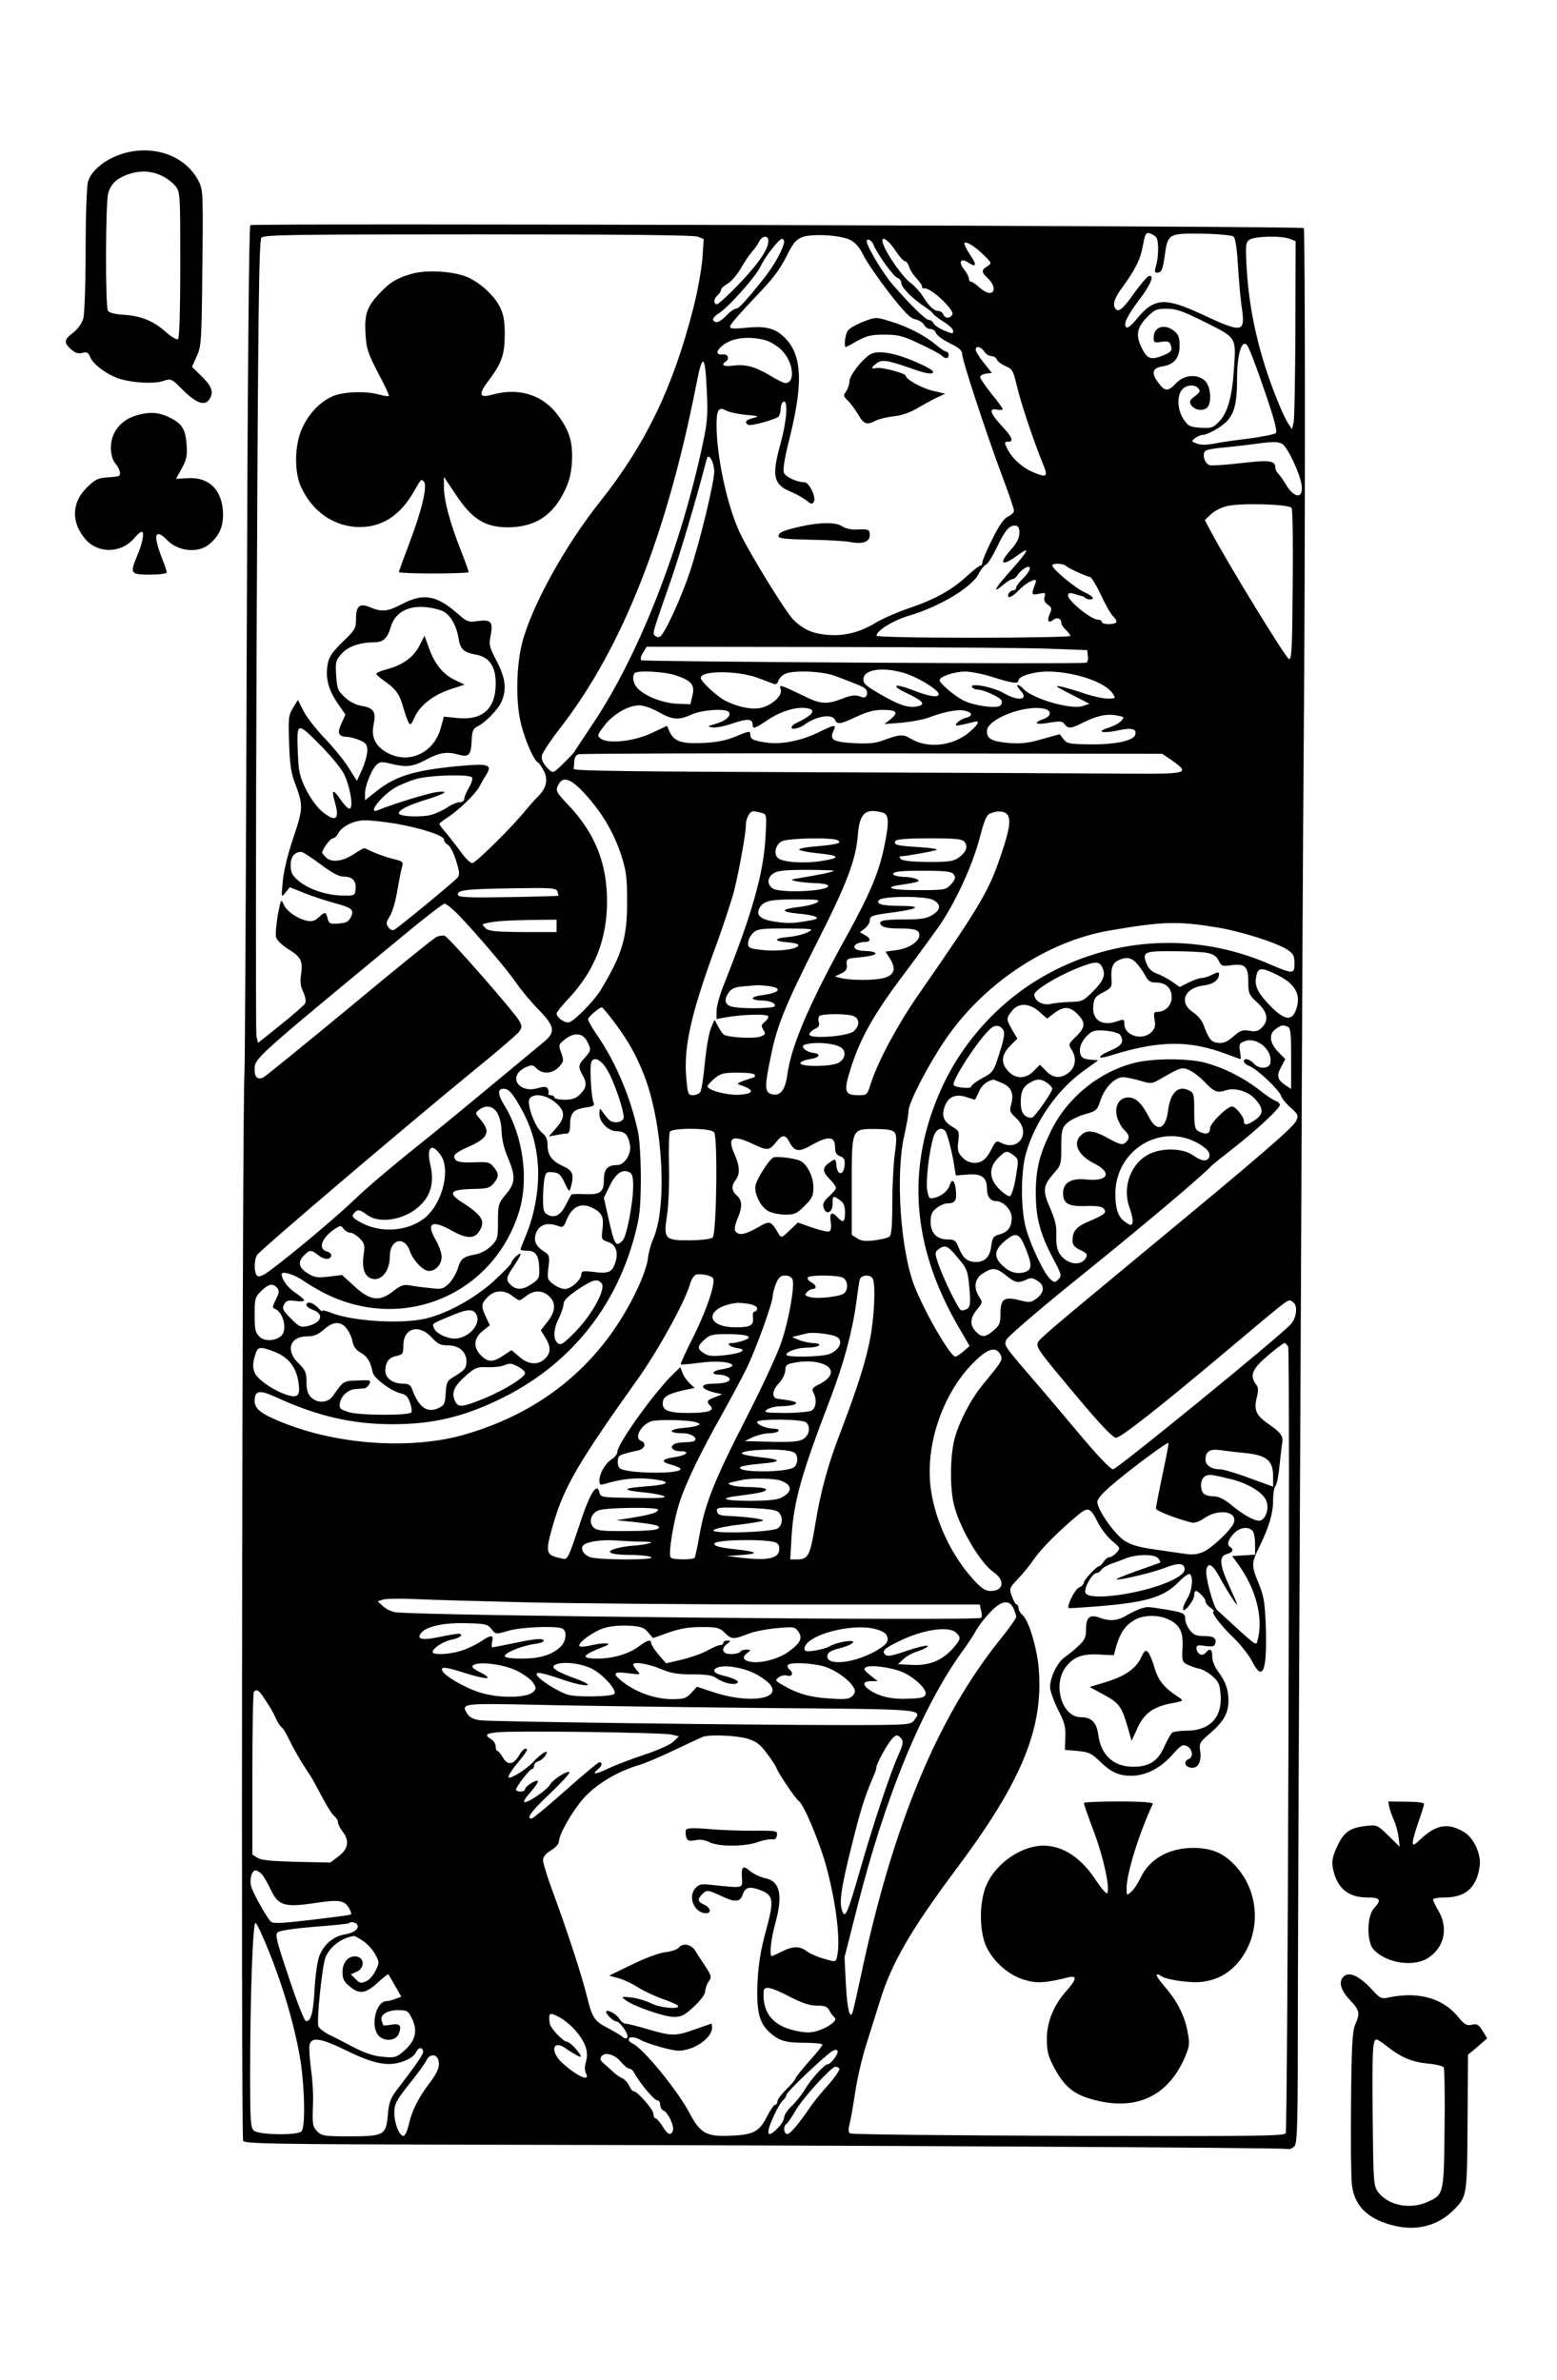 <svg version="1.0" xmlns="http://www.w3.org/2000/svg"
 width="691pt" height="1056pt" viewBox="0 0 691 1056"
 preserveAspectRatio="xMidYMid meet">
<g transform="translate(0,1056) scale(0.1,-0.1)"
fill="#000000" stroke="none">
<path d="M544 9878 c-77 -24 -140 -75 -154 -126 -5 -21 -10 -152 -10 -302 0
-152 -5 -281 -10 -302 -7 -23 -24 -48 -45 -64 -41 -31 -43 -43 -11 -73 19 -17
32 -22 51 -17 21 5 27 2 35 -18 11 -29 61 -69 114 -91 53 -22 164 -31 209 -16
36 12 37 12 87 -38 59 -59 96 -73 117 -46 23 32 15 59 -31 104 l-44 43 21 47
c20 43 22 65 25 392 4 333 3 348 -17 386 -57 112 -200 163 -337 121z m172 -97
c22 -10 50 -31 62 -46 22 -27 22 -34 22 -351 0 -212 -4 -325 -10 -329 -6 -4
-29 10 -52 30 -55 50 -111 73 -187 78 -40 2 -66 9 -72 18 -12 19 -11 475 1
520 12 43 36 66 87 85 53 18 101 17 149 -5z"/>
<path d="M1111 9561 c-6 -4 -12 -635 -16 -1861 -3 -1020 -8 -1875 -10 -1900
-10 -101 -16 -4725 -6 -4740 9 -13 133 -15 1003 -17 1714 -3 3616 -13 3631
-19 8 -3 22 2 31 11 14 15 16 79 16 653 1 350 3 941 5 1312 2 371 6 1334 10
2140 3 806 8 1762 11 2125 7 843 7 2276 0 2283 -10 9 -4659 22 -4675 13z
m4021 -55 c11 -16 10 -85 -1 -124 -8 -25 -7 -32 4 -32 20 0 26 13 35 82 13 91
18 93 166 91 70 -1 132 -7 139 -13 7 -6 15 -54 19 -128 4 -64 11 -148 17 -186
16 -114 6 -116 -181 -29 -162 75 -208 71 -285 -22 -22 -28 -41 -43 -47 -37
-14 14 5 51 61 126 49 64 67 111 38 100 -7 -2 -35 -36 -63 -74 -51 -73 -72
-89 -85 -68 -12 18 -2 47 32 93 58 79 80 124 91 184 10 55 14 61 32 55 12 -4
24 -12 28 -18z m-2036 4 l27 -11 -6 -88 c-4 -49 -22 -149 -41 -222 -90 -351
-212 -603 -416 -859 -153 -193 -299 -457 -342 -620 -28 -107 -30 -273 -4 -369
20 -76 55 -153 73 -164 7 -4 19 -23 28 -41 18 -38 9 -75 -28 -111 -12 -11 -35
-38 -52 -58 -57 -72 -224 -237 -239 -237 -9 0 -30 21 -48 46 -18 25 -48 63
-65 84 -18 20 -33 40 -33 44 0 3 17 16 38 30 48 30 123 104 140 136 7 14 20
37 30 52 28 46 11 51 -129 38 -197 -19 -278 -45 -366 -117 l-43 -34 0 30 c0
36 31 111 54 130 13 11 25 11 60 2 69 -17 98 -14 159 19 59 31 91 36 143 21
44 -12 54 -2 57 59 2 46 6 56 25 66 37 18 93 76 108 111 24 55 17 105 -22 180
-33 63 -35 72 -26 115 11 59 1 70 -59 62 -41 -6 -47 -3 -89 34 -93 81 -151 91
-245 42 -64 -34 -90 -37 -142 -15 -47 20 -63 7 -63 -52 0 -41 -4 -49 -59 -101
-44 -43 -61 -67 -66 -95 -12 -62 1 -115 41 -174 l37 -54 -18 -40 c-20 -43 -13
-58 28 -59 10 0 33 -7 52 -14 30 -13 35 -20 35 -48 0 -18 -11 -55 -23 -83
l-23 -50 -38 60 c-21 33 -69 92 -106 130 -37 39 -79 92 -93 120 l-25 49 -21
-34 c-20 -32 -22 -46 -18 -155 3 -94 8 -133 26 -180 37 -98 37 -112 -7 -242
-24 -71 -43 -148 -47 -193 -7 -74 -7 -74 12 -51 l19 24 65 -26 c35 -14 93 -33
129 -43 83 -22 93 -31 77 -64 -10 -20 -21 -26 -54 -28 -38 -3 -43 -1 -49 22
-8 31 -11 32 -40 5 -17 -16 -30 -19 -51 -15 -45 10 -92 43 -105 74 -10 25 -12
22 -25 -48 -7 -41 -11 -85 -8 -98 3 -14 26 -36 55 -54 56 -35 65 -52 56 -113
-5 -30 -2 -53 10 -77 10 -23 13 -41 8 -51 -5 -8 -54 -51 -109 -95 l-100 -80
-7 31 c-3 17 -3 818 1 1779 6 1397 10 1750 21 1763 11 13 118 15 961 15 627 0
957 -3 975 -10z m676 -14 c24 -12 42 -32 60 -69 14 -28 65 -103 113 -165 67
-86 95 -115 117 -119 16 -3 33 -14 39 -24 5 -11 18 -19 29 -19 10 0 21 -8 24
-18 3 -10 31 -30 61 -45 41 -20 55 -32 55 -48 0 -27 106 -349 176 -537 30 -79
54 -150 54 -158 0 -8 -12 -20 -26 -26 -18 -8 -40 -39 -70 -100 -24 -48 -44
-94 -44 -103 0 -8 -4 -15 -9 -15 -5 0 -30 -19 -56 -43 -67 -63 -144 -106 -253
-143 -54 -18 -123 -48 -155 -67 -72 -44 -142 -61 -217 -54 -65 6 -105 24 -148
66 -37 37 -201 305 -241 392 -56 123 -101 337 -101 474 0 67 10 81 41 64 13
-8 53 -16 89 -20 58 -5 62 -6 33 -14 -33 -8 -41 -19 -23 -30 11 -7 120 23 135
36 5 5 9 21 10 36 0 14 6 28 13 31 20 6 14 -84 -13 -183 -41 -146 -33 -184 42
-216 25 -10 57 -28 71 -39 22 -18 27 -19 34 -6 11 20 -21 86 -42 86 -31 0 -80
22 -90 40 -7 13 0 60 27 167 61 249 51 372 -37 446 -38 33 -82 41 -165 32 -51
-5 -65 -4 -65 7 0 7 47 62 104 121 80 83 114 126 144 185 32 64 44 79 73 90
44 16 166 9 211 -12z m-362 -5 c0 -37 -44 -101 -130 -191 -47 -49 -92 -90 -98
-90 -17 0 -15 25 3 40 8 7 15 18 15 24 0 6 13 18 29 27 16 9 41 39 57 65 15
27 37 60 49 74 13 14 28 35 34 48 14 27 41 29 41 3z m2314 9 l26 -10 -1 -387
c-1 -214 -4 -401 -8 -418 l-7 -30 -17 26 c-10 14 -33 64 -51 110 -77 191 -122
385 -133 576 -6 106 -5 117 12 129 22 16 141 19 179 4z m-2244 -12 c-1 -27
-42 -103 -88 -161 -76 -96 -113 -137 -126 -137 -7 0 -26 -13 -42 -30 -30 -31
-49 -37 -59 -20 -3 5 7 18 23 28 42 25 166 164 187 209 20 44 82 123 96 123 5
0 9 -6 9 -12z m398 -17 c17 -41 89 -140 105 -144 9 -3 17 -13 17 -23 0 -19 47
-67 102 -104 21 -14 38 -28 38 -31 0 -3 20 -19 45 -35 25 -15 45 -34 45 -41 0
-16 0 -16 -44 2 -20 9 -39 22 -43 30 -3 8 -12 15 -20 15 -15 0 -81 65 -163
159 -47 55 -123 185 -113 195 8 8 23 -3 31 -23z m96 -23 c17 -26 36 -47 42
-47 7 -1 14 -11 18 -23 3 -13 18 -37 35 -55 16 -17 26 -34 23 -37 -3 -3 3 -6
14 -6 29 0 128 -94 121 -114 -8 -20 -33 -21 -41 -1 -3 8 -13 15 -21 15 -20 0
-43 22 -70 66 -11 18 -35 44 -53 58 -34 24 -104 123 -122 172 -17 44 19 25 54
-28z m397 -25 c31 -31 31 -31 10 -45 -27 -17 -26 -26 4 -54 30 -28 34 -64 6
-64 -10 0 -30 11 -45 25 -15 14 -31 25 -37 25 -5 0 -9 6 -9 14 0 7 -9 25 -21
40 -27 34 -16 53 18 31 36 -24 40 -11 9 33 -14 21 -26 44 -26 51 0 17 51 -14
91 -56z m978 -293 c141 -71 137 -65 127 -211 -8 -122 -29 -194 -67 -231 -25
-26 -34 -29 -81 -26 -47 3 -55 7 -75 37 -28 41 -31 106 -6 133 19 21 56 24 72
4 9 -11 6 -18 -16 -34 -23 -17 -26 -24 -17 -39 14 -22 50 -29 70 -13 23 20 18
95 -8 120 -34 32 -93 27 -128 -10 -35 -38 -51 -38 -78 0 -34 45 -29 66 16 74
53 8 77 37 77 93 0 35 -5 49 -24 64 -43 35 -91 19 -91 -29 0 -22 3 -24 34 -19
25 4 36 1 40 -10 11 -27 6 -34 -29 -49 -55 -23 -72 -18 -95 26 -31 60 -26 93
18 140 36 36 43 40 90 40 42 0 71 -10 171 -60z m-1948 -81 c21 -7 52 -26 69
-44 52 -53 61 -145 15 -145 -7 0 -39 16 -70 35 -66 39 -108 50 -166 42 -37 -5
-51 4 -29 18 19 12 11 35 -11 32 -36 -4 -32 20 8 47 42 29 116 35 184 15z
m2209 -217 c44 -127 60 -186 52 -194 -5 -5 -59 -16 -119 -24 -59 -7 -130 -17
-157 -23 -32 -6 -59 -6 -75 1 -25 9 -25 10 -7 24 11 8 26 14 33 14 22 0 86 36
109 62 33 36 44 83 44 185 0 108 20 178 44 152 8 -8 42 -96 76 -197z m-1242
168 c7 -11 21 -20 31 -20 10 0 22 -7 25 -15 3 -9 21 -22 39 -30 31 -13 34 -20
51 -92 18 -75 70 -231 114 -340 25 -60 19 -65 -46 -37 -43 18 -88 58 -108 96
-18 34 -18 38 1 38 26 0 17 21 -30 71 -51 55 -58 79 -20 71 14 -2 25 -1 25 2
0 4 -22 35 -50 69 -27 34 -50 67 -50 74 0 6 12 13 26 15 l26 3 -36 45 c-20 25
-36 51 -36 58 0 19 24 14 38 -8z m-1231 -179 c5 -97 2 -135 -16 -221 -100
-472 -283 -941 -488 -1249 -46 -68 -83 -125 -83 -126 0 -4 -65 -69 -82 -83
-15 -12 -21 -10 -43 15 -17 19 -23 35 -20 51 3 13 41 70 84 125 273 353 471
855 602 1525 27 140 39 130 46 -37z m2554 -231 c22 -13 77 -127 85 -180 10
-64 -30 -64 -68 -2 -12 21 -28 43 -35 50 -7 7 -13 19 -13 26 0 32 -24 36 -151
21 -68 -8 -132 -12 -141 -9 -23 7 -35 53 -17 64 7 5 47 12 89 15 41 4 100 11
130 15 81 11 99 11 121 0z m-2521 -120 c0 -51 -64 -314 -109 -450 -40 -118
-111 -273 -132 -285 -6 -4 -16 -2 -22 4 -12 12 -15 0 72 251 42 123 107 340
151 509 10 40 12 42 25 25 8 -11 14 -35 15 -54z m2562 -164 c5 -6 7 -159 5
-341 -2 -276 -4 -330 -16 -330 -12 0 -274 428 -348 568 l-26 49 26 25 c14 14
46 31 72 37 57 15 277 9 287 -8z m-1208 -114 c-1 -22 -14 -45 -38 -72 -57 -64
-40 -76 32 -23 57 42 46 19 -27 -63 -75 -83 -92 -114 -40 -70 17 14 36 26 42
26 7 0 18 9 24 20 7 10 22 24 33 30 32 17 25 -13 -10 -47 -16 -15 -30 -34 -30
-40 0 -7 -6 -13 -14 -13 -8 0 -16 -7 -20 -15 -10 -26 15 -16 48 18 32 34 82
57 73 34 -21 -57 -21 -59 13 -52 29 6 31 5 26 -13 -5 -14 0 -25 14 -35 18 -13
19 -18 9 -41 -14 -30 -6 -44 15 -27 17 14 36 7 36 -13 0 -7 9 -21 20 -31 11
-10 20 -22 20 -27 0 -4 -193 -8 -430 -8 -257 0 -430 4 -430 9 0 23 77 70 148
90 134 40 278 127 306 186 9 18 23 35 31 39 9 3 31 39 51 81 35 74 56 97 84
92 10 -2 15 -13 14 -35z m206 -143 c8 -9 95 -49 107 -49 6 0 28 -36 49 -80 20
-44 45 -87 55 -96 10 -9 16 -21 13 -25 -7 -12 -64 -11 -64 1 0 6 -7 10 -16 10
-31 0 -134 83 -134 108 0 10 7 12 23 8 12 -4 27 -8 34 -10 7 -1 16 -5 19 -9 4
-4 13 -7 21 -7 25 0 13 15 -24 32 -41 18 -143 103 -143 119 0 11 51 9 60 -2z
m-2763 -202 c33 -17 59 -64 68 -119 7 -48 24 -64 73 -72 62 -10 92 -51 92
-129 0 -113 -59 -165 -172 -153 l-58 6 -15 -54 c-31 -108 -141 -158 -235 -107
-53 28 -74 70 -62 125 12 57 1 74 -50 83 -27 4 -55 18 -77 38 -32 30 -35 38
-39 97 -4 60 -2 68 24 97 30 33 79 50 146 51 39 0 58 18 73 70 18 60 74 93
151 86 29 -2 65 -11 81 -19z m2698 -166 l160 -6 3 -27 c2 -18 -2 -29 -10 -29
-57 -7 -1965 5 -1972 11 -5 5 -2 20 8 34 l16 26 818 -1 c449 -1 889 -4 977 -8z
m-654 -107 c56 -16 145 -69 154 -91 7 -21 -39 -15 -110 13 -83 33 -108 25 -33
-11 78 -37 89 -52 46 -60 -40 -7 -81 7 -171 60 -58 34 -67 43 -65 64 5 41 85
52 179 25z m-1015 -10 c73 -24 89 -43 77 -91 l-9 -38 -57 2 c-61 2 -138 31
-174 65 -22 21 -30 57 -16 71 12 13 130 7 179 -9z m364 -11 c30 -11 62 -23 72
-27 11 -5 18 -1 23 14 4 12 18 25 32 31 42 16 163 10 218 -10 111 -42 126 -48
137 -59 6 -6 8 -18 5 -26 -5 -12 -12 -14 -32 -6 -19 7 -38 5 -76 -10 -68 -27
-99 -25 -170 11 -33 16 -72 34 -86 40 -22 8 -24 7 -18 -11 8 -25 -34 -66 -83
-80 -41 -11 -104 1 -162 30 -39 20 -110 86 -110 102 0 33 160 33 250 1z m1047
2 c85 -27 113 -31 113 -14 0 18 68 39 128 39 118 0 256 -46 290 -97 14 -22 14
-23 -22 -23 -20 0 -65 10 -99 21 -69 24 -127 39 -127 33 0 -2 33 -20 73 -40
l72 -37 -30 -10 c-52 -18 -229 34 -265 78 -7 8 -17 15 -23 15 -6 0 -1 -10 11
-23 41 -43 -7 -51 -73 -13 -45 27 -153 48 -141 27 4 -6 15 -11 24 -11 27 0
101 -34 107 -49 3 -8 0 -18 -7 -23 -20 -13 -118 1 -163 24 -41 21 -105 76
-105 90 0 16 64 37 112 38 26 0 82 -11 125 -25z m-1484 -155 c63 -35 89 -37
148 -10 48 21 153 27 164 10 11 -17 -14 -39 -59 -52 -38 -11 -39 -12 -13 -16
15 -2 55 6 89 18 64 22 88 21 88 -5 0 -22 9 -19 67 20 55 37 123 59 169 53 51
-6 35 -30 -45 -68 -8 -3 -16 -11 -18 -17 -5 -13 35 -6 57 11 52 39 125 50 136
21 9 -21 24 -19 96 15 45 21 78 30 115 30 63 0 72 -11 36 -41 l-28 -22 77 6
c42 4 96 14 120 23 69 26 132 38 161 30 34 -8 35 -24 2 -32 -13 -3 -30 -13
-37 -21 -11 -14 -8 -15 22 -9 19 4 43 10 54 13 30 8 14 -18 -32 -54 -73 -55
-178 -64 -250 -21 -35 21 -48 20 -122 -7 -33 -13 -66 -16 -128 -13 -94 5 -111
15 -94 53 15 32 8 31 -64 -4 -74 -37 -163 -55 -226 -47 -65 9 -78 15 -78 36 0
17 -5 17 -62 -7 -46 -19 -86 -27 -148 -30 -95 -4 -127 6 -148 49 l-12 27 -68
-32 c-78 -37 -193 -49 -225 -25 -18 13 -17 16 15 58 38 50 106 90 155 90 19 0
57 -13 86 -30z m1715 14 c31 -9 27 -33 -8 -45 -49 -18 -34 -27 27 -16 48 8 58
7 68 -7 16 -21 27 -20 83 8 60 30 105 40 149 31 33 -6 34 -7 19 -24 -9 -10
-35 -24 -59 -31 -58 -19 -20 -26 51 -10 57 12 80 5 69 -23 -9 -25 -96 -42
-201 -40 -90 1 -101 3 -116 23 l-17 22 -79 -22 c-61 -18 -94 -21 -147 -17 -76
7 -97 18 -97 53 0 54 173 120 258 98z m-3114 -284 c30 -55 48 -165 25 -158 -8
2 -24 20 -37 39 -34 50 -43 47 -26 -10 23 -79 4 -92 -58 -41 -21 18 -51 59
-70 97 -28 57 -33 79 -36 159 -6 141 -5 142 93 44 46 -46 95 -104 109 -130z
m3678 55 c81 -58 72 -60 -212 -58 -140 1 -748 4 -1350 6 -832 3 -1095 6 -1094
15 1 7 2 23 3 36 0 14 9 27 19 29 9 3 596 5 1304 4 l1286 -2 44 -30z m-3107
-75 c4 -6 -3 -27 -14 -46 -12 -19 -21 -42 -21 -50 0 -8 -9 -14 -21 -14 -11 0
-34 -10 -51 -21 -16 -12 -48 -27 -71 -34 -44 -13 -147 -9 -147 6 0 15 43 36
113 58 93 28 117 44 55 36 -39 -5 -192 -52 -260 -80 -51 -21 13 63 76 100 23
13 66 31 96 39 64 17 236 21 245 6z m502 -74 c74 -81 127 -170 160 -271 22
-68 26 -98 26 -200 1 -166 -21 -239 -117 -398 -29 -48 -114 -135 -139 -143
-19 -6 -57 20 -57 39 0 5 26 37 58 71 111 120 166 259 166 426 0 169 -53 302
-171 427 -57 60 -59 64 -43 94 20 36 55 23 117 -45z m782 -83 c24 -6 24 -7 18
-112 -9 -158 -59 -336 -186 -654 -17 -43 -31 -94 -31 -113 l0 -36 38 7 c79 14
192 17 192 4 0 -6 -8 -18 -17 -25 -15 -11 -16 -16 -5 -34 11 -18 10 -21 -14
-30 -26 -10 -143 -4 -162 9 -5 3 -16 20 -25 36 l-16 30 -16 -38 c-9 -22 -21
-91 -27 -155 -6 -65 -15 -123 -21 -129 -5 -7 -20 -13 -32 -13 -21 0 -23 6 -29
73 -13 136 19 281 123 567 38 102 78 224 90 271 23 95 51 250 51 286 0 31 17
63 33 63 7 0 23 -3 36 -7z m539 1 c27 -8 29 -42 6 -152 -23 -112 -63 -207
-159 -382 -172 -310 -254 -501 -271 -630 -9 -66 -31 -95 -67 -86 -34 8 -35 30
-6 169 27 136 66 230 206 507 130 256 172 366 180 474 8 98 33 121 111 100z
m550 -6 c20 -20 14 -65 -24 -177 -54 -164 -93 -229 -375 -635 -89 -130 -172
-285 -204 -383 -16 -52 -18 -53 -55 -53 -62 0 -67 16 -35 117 41 132 103 243
232 414 64 85 138 187 166 227 71 106 143 263 174 381 21 80 31 105 47 111 31
13 60 12 74 -2z m-2712 -43 c115 -20 214 -53 214 -70 0 -8 8 -19 18 -24 9 -5
26 -36 36 -70 16 -51 17 -63 6 -76 -14 -17 -254 -215 -279 -230 -9 -5 -19 -2
-27 10 -12 16 -11 23 7 51 11 18 26 70 33 116 8 46 17 92 21 104 6 19 1 23
-42 33 -39 10 -79 25 -124 47 -3 2 -25 -10 -50 -27 -49 -32 -99 -38 -123 -13
-9 8 -16 18 -16 21 0 14 36 63 47 63 7 0 17 9 23 21 18 33 71 59 121 59 26 0
86 -7 135 -15z m1962 -74 c20 -12 -1 -18 -97 -27 -45 -3 -79 -10 -74 -15 4 -4
40 -11 78 -15 102 -10 110 -20 25 -34 -77 -13 -174 -7 -197 12 -21 17 -11 61
17 75 28 14 227 18 248 4z m562 -6 c17 -21 9 -45 -23 -69 -25 -18 -42 -21
-138 -21 -71 1 -113 5 -121 13 -7 7 -8 12 -2 12 20 0 140 21 159 28 12 4 -21
9 -77 13 -100 6 -115 10 -103 28 4 7 59 11 149 11 113 0 146 -3 156 -15z
m-2858 -100 c52 -39 82 -55 104 -55 39 0 56 -20 52 -57 -3 -27 -5 -28 -58 -27
-73 1 -153 29 -196 66 -28 24 -34 37 -34 69 0 37 17 58 47 59 6 0 45 -25 85
-55z m2278 -29 c0 -5 -63 -18 -150 -32 -44 -7 -44 -8 -15 -15 17 -3 53 -7 82
-8 28 0 54 -5 58 -10 15 -26 -219 -37 -248 -12 -24 19 -21 47 5 65 17 12 50
16 145 16 68 0 123 -2 123 -4z m534 -18 c8 -13 5 -22 -14 -43 -23 -24 -28 -25
-147 -25 -125 0 -158 13 -65 25 26 4 54 9 62 12 22 8 -16 21 -62 22 -20 1 -39
5 -43 10 -8 14 35 18 154 17 86 -1 106 -4 115 -18z m-1760 -74 c3 -9 5 -18 4
-19 -2 -1 -102 -4 -222 -6 -169 -3 -220 -1 -223 9 -8 22 33 27 235 30 181 3
200 2 206 -14z m1666 -37 c37 -19 37 -43 -2 -67 -26 -16 -50 -20 -120 -20
-101 0 -124 -6 -107 -26 8 -9 33 -14 74 -14 76 0 95 -6 95 -30 0 -28 -47 -59
-101 -66 l-49 -7 21 -33 c27 -44 18 -71 -29 -84 -41 -11 -141 -11 -187 -1
l-30 8 28 13 c21 10 27 19 25 39 -3 21 2 26 22 29 82 8 110 14 105 23 -4 5
-24 9 -45 9 -41 0 -62 16 -39 31 8 5 24 9 37 9 28 0 28 16 0 31 l-22 12 22 17
c12 10 22 25 22 34 0 22 9 25 102 37 112 15 132 28 43 29 -91 0 -119 8 -104
26 15 18 203 19 239 1z m-513 -11 c-9 -7 -43 -16 -75 -20 -88 -10 -93 -22 -10
-30 79 -7 107 -21 61 -29 -75 -14 -102 -16 -156 -8 -70 9 -94 29 -77 60 17 33
45 40 165 40 94 0 107 -2 92 -13z m-1595 -53 c82 -85 219 -246 260 -306 22
-32 66 -85 99 -118 70 -72 75 -97 27 -139 -37 -31 -435 -361 -484 -400 -184
-147 -293 -238 -368 -310 -101 -96 -356 -306 -395 -326 -20 -10 -27 -11 -33
-1 -11 17 -10 65 2 87 11 20 660 572 962 819 104 84 194 162 202 173 13 18 13
25 1 47 -18 35 -312 371 -331 378 -8 3 -25 1 -37 -5 -12 -5 -185 -145 -384
-311 -200 -165 -372 -305 -384 -312 -24 -12 -39 0 -39 33 0 52 -9 44 658 595
95 79 178 143 185 143 7 0 33 -21 59 -47z m438 -52 l0 -27 -150 0 c-126 1
-152 4 -166 18 -16 16 -16 17 7 22 38 9 95 12 207 14 l102 1 0 -28z m2935 -7
c106 -18 263 -68 308 -98 27 -18 32 -28 32 -61 0 -49 -5 -49 -121 1 -316 134
-669 117 -969 -45 -214 -115 -390 -307 -486 -532 -147 -340 -120 -682 82
-1032 l52 -90 -27 -24 c-15 -12 -31 -23 -36 -23 -22 0 -133 191 -181 311 -63
160 -86 501 -45 674 10 44 18 91 18 105 0 35 83 197 159 310 169 252 453 443
734 491 239 41 303 42 480 13z m-1819 -20 c-16 -9 -56 -19 -88 -22 -67 -6 -66
-19 2 -24 25 -2 44 -7 43 -13 -3 -17 -86 -28 -156 -21 -62 7 -67 9 -67 31 0
14 10 33 22 45 20 18 34 20 147 20 120 -1 125 -2 97 -16z m1769 -92 c30 -6 43
-14 53 -34 12 -25 16 -27 57 -21 61 8 75 -6 75 -74 0 -52 3 -58 40 -92 46 -42
52 -79 20 -111 -16 -16 -28 -19 -55 -14 -30 5 -40 2 -71 -25 -27 -24 -44 -31
-67 -29 -32 3 -42 16 -67 83 -6 17 -26 40 -45 53 -65 42 -39 109 47 119 42 5
68 24 68 50 0 11 -6 10 -30 -2 -16 -8 -37 -15 -47 -15 -10 0 -36 -9 -58 -20
l-39 -20 -36 25 c-19 13 -49 29 -67 35 -19 7 -36 22 -43 40 -23 55 -13 60 112
59 62 0 131 -3 153 -7z m-312 -45 c12 -13 30 -38 39 -55 14 -26 23 -32 49 -32
43 0 69 -25 69 -66 0 -35 -28 -64 -63 -64 -16 0 -18 -5 -13 -35 5 -27 2 -39
-14 -55 -40 -40 -120 -16 -120 36 0 21 -3 22 -26 14 -70 -27 -118 1 -112 66 3
34 8 42 43 60 36 19 40 24 38 55 -4 51 4 75 29 87 36 17 57 14 81 -11z m-153
-16 c18 -35 11 -59 -37 -108 -45 -45 -50 -48 -103 -49 -30 -1 -70 -5 -88 -9
-35 -8 -72 14 -72 42 0 18 95 77 182 113 86 35 104 36 118 11z m778 -37 c83
-41 108 -90 83 -157 -18 -47 -48 -44 -103 9 -64 63 -82 97 -73 140 7 42 23 43
93 8z m-2254 -50 c62 -9 45 -30 -31 -40 -57 -7 -56 -23 2 -24 34 0 63 -15 52
-26 -9 -10 -155 -11 -189 -1 -32 8 -36 31 -13 64 11 16 28 23 63 26 26 2 52 4
58 5 6 1 32 -1 58 -4z m1199 -114 l34 -30 25 19 c45 36 74 37 108 3 39 -39 38
-60 -5 -102 -33 -32 -34 -35 -20 -57 24 -36 19 -78 -11 -102 -36 -29 -70 -26
-102 7 l-27 27 -27 -27 c-35 -37 -80 -37 -113 -2 -34 37 -32 71 7 112 l33 33
-23 39 c-27 48 -27 51 -1 84 29 37 77 36 122 -4z m-1886 -47 c64 -87 94 -140
131 -233 84 -213 105 -586 40 -730 -11 -25 -21 -64 -23 -87 -2 -23 -23 -84
-48 -136 -152 -321 -411 -540 -762 -642 -239 -70 -573 -47 -822 57 -86 35
-113 57 -113 92 0 46 22 50 97 15 181 -83 336 -119 515 -119 175 0 310 31 474
110 305 147 514 400 601 728 22 82 26 120 27 247 0 88 -5 175 -12 210 -33 154
-98 309 -181 430 -23 33 -41 65 -41 72 0 10 48 52 61 53 3 0 28 -30 56 -67z
m1064 27 c25 -14 24 -42 -2 -66 -27 -24 -204 -36 -197 -13 2 8 14 18 26 24 15
6 20 16 16 27 -3 10 -2 22 1 28 8 13 131 13 156 0z m662 -61 c7 -12 3 -39 -17
-101 -26 -83 -28 -86 -76 -112 -28 -15 -50 -32 -50 -38 0 -10 -66 -5 -77 6
-15 14 115 213 166 254 19 16 41 12 54 -9z m1261 15 c14 -5 16 -27 16 -141 l0
-135 -22 14 c-39 26 -44 43 -23 82 l19 36 -32 33 c-38 39 -42 79 -10 101 25
18 30 19 52 10z m-743 -36 c19 -30 9 -48 -41 -69 -63 -27 -65 -43 -2 -23 214
67 348 69 511 8 35 -13 65 -24 67 -24 1 0 0 16 -3 35 -5 31 -3 36 22 45 53 20
124 -40 113 -97 -5 -26 -50 -29 -73 -3 -19 21 -45 27 -45 10 0 -6 12 -16 28
-22 36 -16 130 -106 138 -132 4 -12 23 -35 43 -52 32 -29 34 -33 24 -57 -14
-30 -156 -153 -668 -576 -437 -362 -467 -388 -478 -407 -12 -21 3 -40 176
-246 103 -123 156 -178 170 -178 21 0 193 135 490 385 304 255 271 231 296
216 22 -14 15 -70 -11 -98 -54 -58 -771 -643 -788 -643 -12 0 -72 63 -167 177
-81 97 -175 207 -208 245 -109 127 -109 127 -99 153 5 12 131 121 279 241 329
265 585 481 635 534 3 3 43 35 90 72 103 80 210 179 210 195 0 6 -8 14 -19 18
-10 3 -45 26 -77 52 -69 53 -155 96 -239 118 -75 19 -221 19 -304 0 -160 -38
-305 -155 -378 -306 -51 -105 -67 -171 -66 -279 0 -103 20 -178 76 -283 38
-72 40 -78 24 -94 -15 -16 -18 -15 -36 1 -28 25 -87 150 -108 226 -24 88 -23
254 1 335 41 139 137 277 251 360 l69 50 -37 3 c-29 3 -38 8 -43 27 -7 27 9
62 40 88 16 14 33 17 75 13 30 -3 58 -11 62 -18z m-2366 -28 c20 -38 19 -42
-10 -74 -29 -31 -30 -41 -10 -76 21 -36 18 -58 -10 -85 -18 -19 -35 -25 -70
-25 -25 0 -45 5 -45 10 0 6 -7 10 -16 10 -8 0 -13 4 -10 8 2 4 1 14 -3 21 -6
10 -17 10 -45 2 -87 -24 -133 54 -55 92 29 13 33 13 50 -4 27 -27 71 -24 99 6
22 24 23 28 11 62 -13 35 -13 38 15 60 41 33 80 30 99 -7z m1131 -31 c21 -18
13 -51 -16 -66 -34 -17 -173 -18 -168 0 3 6 21 14 42 17 43 6 53 24 14 28 -32
4 -58 29 -37 36 46 15 139 7 165 -15z m-1044 -92 c33 -52 83 -200 75 -221 -4
-9 -18 -16 -31 -16 -25 0 -33 6 -61 45 -14 19 -14 19 -15 -8 0 -37 40 -77 78
-77 35 0 51 -17 58 -62 7 -39 -25 -88 -57 -88 -42 0 -59 -18 -59 -64 0 -56
-15 -68 -84 -65 -31 1 -58 1 -60 -2 -2 -2 -13 -23 -25 -46 -23 -46 -49 -60
-81 -43 -17 9 -20 21 -20 69 0 32 3 73 6 90 6 29 10 32 38 29 26 -2 35 -11 52
-47 19 -40 21 -42 27 -20 16 57 9 75 -34 94 -50 23 -69 49 -69 94 0 26 -7 41
-26 56 -32 26 -69 132 -53 151 20 24 72 16 112 -17 46 -38 48 -66 5 -115 l-33
-37 34 6 c18 4 40 7 47 7 9 0 14 12 14 36 0 54 14 71 66 79 38 5 44 9 38 23
-10 21 -18 158 -10 178 10 27 41 14 68 -29z m2596 -11 c15 -8 41 -29 57 -46
42 -45 58 -51 93 -39 43 15 104 -4 136 -42 34 -40 33 -63 -3 -88 -35 -25 -51
-27 -51 -4 0 18 -37 63 -52 63 -22 0 -98 -75 -98 -97 0 -25 -19 -30 -51 -13
-16 9 -19 22 -19 90 0 70 -2 81 -21 90 -50 27 -86 -8 -96 -94 -11 -79 -50 -91
-84 -23 -31 60 -58 87 -91 87 -42 0 -64 -39 -50 -89 7 -21 21 -46 32 -56 24
-22 25 -38 4 -56 -13 -11 -25 -8 -74 19 -65 36 -95 40 -122 15 -39 -35 -15
-89 58 -126 82 -41 62 -81 -35 -71 -67 7 -103 -14 -103 -60 0 -47 22 -60 100
-58 49 2 73 -2 81 -12 14 -17 4 -26 -67 -56 -56 -24 -72 -43 -72 -85 0 -19 8
-29 34 -42 29 -13 33 -19 26 -34 -22 -40 -85 -31 -117 17 -12 19 -16 43 -15
81 2 41 -5 70 -28 123 -34 78 -32 98 20 157 28 31 30 39 30 114 0 71 3 83 24
104 13 13 49 31 79 40 54 15 56 18 72 65 18 54 63 100 99 100 12 0 46 -7 74
-15 48 -15 54 -14 83 2 104 60 105 61 147 39z m-1938 -16 c0 -5 -1 -10 -2 -10
-2 0 -21 -7 -43 -14 -33 -12 -37 -16 -20 -21 65 -21 63 -39 -5 -43 -53 -3
-140 20 -140 38 0 4 14 20 31 34 27 23 39 26 105 26 43 0 74 -4 74 -10z m1095
-35 c42 -17 56 -47 43 -94 -9 -30 -7 -36 21 -62 70 -63 13 -153 -69 -109 -16
9 -22 5 -36 -22 -26 -52 -45 -68 -79 -68 -21 0 -39 8 -55 25 -19 20 -22 32
-17 71 5 44 3 47 -28 65 -40 24 -48 51 -30 95 16 39 50 51 96 35 18 -6 34 -11
35 -11 2 0 10 16 18 35 12 28 35 48 64 54 1 1 18 -6 37 -14z m203 -1 c12 -8
22 -20 22 -25 0 -16 -80 -129 -91 -129 -33 0 -49 22 -49 68 0 50 11 72 45 90
28 16 47 15 73 -4z m-2346 -94 c53 -90 78 -171 85 -270 7 -99 -14 -219 -53
-312 -13 -31 -24 -60 -24 -63 0 -3 13 -5 29 -5 38 0 52 -20 54 -76 2 -44 -1
-50 -32 -71 -40 -27 -68 -29 -93 -6 -24 22 -23 33 12 84 16 24 30 48 30 53 0
13 -40 -25 -41 -38 0 -6 -37 -43 -80 -83 -87 -77 -203 -141 -299 -164 -111
-26 -333 -12 -427 28 -18 7 -33 10 -33 6 0 -4 -9 3 -20 15 -22 23 -50 29 -50
11 0 -6 13 -16 30 -22 51 -19 36 -58 -27 -72 -29 -6 -37 -2 -73 35 -35 35 -39
44 -29 62 9 17 18 19 50 15 21 -3 39 -2 39 3 0 4 -18 19 -40 34 -33 22 -60 58
-60 82 0 16 58 -2 99 -31 27 -19 79 -49 117 -66 340 -154 720 12 835 366 48
145 22 342 -62 479 -33 53 -32 79 3 74 16 -2 34 -23 60 -68z m-96 -37 c11 -18
19 -49 20 -83 1 -34 11 -79 28 -117 35 -84 34 -112 -9 -163 -33 -40 -35 -45
-35 -120 0 -74 -2 -80 -30 -109 -18 -17 -46 -33 -68 -37 -56 -10 -67 -19 -80
-62 -7 -22 -24 -52 -39 -67 -26 -25 -32 -27 -83 -21 -30 3 -71 8 -90 12 -29 5
-42 0 -74 -25 -61 -48 -102 -44 -172 20 l-56 51 -59 -7 c-50 -6 -64 -4 -94 15
-40 25 -45 50 -15 80 25 25 31 25 64 -1 26 -21 56 -20 56 2 0 6 -9 13 -20 16
-41 11 -22 62 38 101 23 15 25 15 37 -1 7 -9 20 -17 29 -17 9 0 28 -11 42 -25
22 -22 24 -31 18 -70 -8 -57 1 -91 26 -105 45 -24 90 24 90 95 0 76 65 93 89
23 15 -42 59 -88 85 -88 30 0 56 30 56 63 0 17 -12 50 -26 74 -44 76 -18 92
69 43 64 -36 100 -38 121 -8 33 47 18 74 -71 131 -69 44 -56 59 49 61 60 1 72
4 89 25 24 29 24 43 0 72 -17 22 -26 24 -89 21 -48 -2 -72 2 -80 11 -16 18 -4
31 53 56 91 40 104 67 59 121 -26 30 -26 31 -8 45 30 23 60 18 80 -12z m963
-87 c17 -20 11 -450 -6 -467 -7 -7 -47 -12 -97 -13 -116 -1 -122 5 -106 110 7
44 11 141 9 219 -2 77 0 146 4 153 12 18 181 17 196 -2z m801 -1 c9 -11 10
-33 1 -96 -6 -45 -11 -144 -11 -219 0 -98 -4 -140 -12 -147 -7 -6 -37 -13 -67
-17 -40 -5 -59 -3 -77 9 l-24 15 0 213 c0 262 -2 257 104 257 53 0 77 -4 86
-15z m227 3 c9 -15 32 -105 39 -159 l6 -35 52 4 c62 5 86 -12 86 -62 0 -35 15
-56 41 -56 32 0 69 -39 69 -74 0 -41 -17 -64 -55 -74 -26 -7 -31 -14 -36 -52
-6 -47 -28 -70 -67 -70 -37 0 -58 16 -76 60 -14 36 -19 40 -51 40 -48 0 -75
29 -75 79 0 31 6 44 26 60 15 12 36 21 48 21 35 0 43 13 38 58 -4 44 -17 55
-27 23 -8 -25 -35 -48 -66 -56 -25 -6 -27 -4 -34 33 -7 42 8 170 27 234 11 39
38 51 55 26z m-693 -47 c23 -43 42 -45 102 -10 70 39 99 37 100 -10 0 -26 5
-36 23 -42 18 -7 22 -15 19 -41 -4 -45 -32 -45 -36 -1 -3 32 -4 32 -27 17 -36
-24 -37 -41 -5 -74 17 -17 30 -35 30 -41 0 -6 -14 -23 -31 -38 -24 -22 -29
-34 -24 -50 11 -35 40 -22 40 17 0 37 2 38 33 16 16 -11 22 -25 22 -55 0 -44
-8 -48 -35 -19 -24 26 -35 17 -28 -24 3 -19 1 -36 -6 -40 -5 -4 -39 4 -75 16
l-65 23 -37 -35 c-34 -33 -37 -34 -48 -16 -37 62 -37 61 -99 26 -37 -21 -63
-29 -77 -25 -24 8 -25 23 -5 72 20 48 19 76 -5 98 -24 21 -25 43 -5 69 20 27
18 62 -5 114 -34 75 -11 89 78 47 68 -32 75 -31 104 4 29 38 44 38 62 2z
m1803 1 c48 -25 67 -47 59 -67 -8 -21 -33 -19 -69 7 -44 32 -130 36 -190 10
-88 -39 -130 -150 -92 -247 9 -25 14 -52 11 -61 -5 -13 -8 -13 -29 1 -34 22
-47 57 -47 128 0 189 193 312 357 229z m-3350 -60 c45 -68 2 -224 -79 -282
-80 -58 -200 -62 -287 -9 -27 16 -31 22 -21 34 16 20 26 19 59 -6 61 -45 185
-18 247 54 39 43 50 99 34 167 -19 80 6 103 47 42z m2543 0 c21 -17 21 -19 8
-96 -7 -45 -19 -81 -26 -84 -7 -2 -28 12 -47 31 -46 46 -48 95 -6 138 34 34
41 35 71 11z m-1690 -135 c0 -73 -29 -225 -47 -242 -30 -31 -36 -21 -64 105
l-19 85 26 53 c27 56 57 76 87 60 13 -6 17 -21 17 -61z m-177 -99 c39 -20 47
-40 41 -91 -6 -46 -5 -48 24 -58 36 -12 48 -47 32 -94 -14 -41 -30 -48 -97
-39 -45 5 -53 4 -53 -10 0 -25 -46 -66 -73 -66 -13 0 -37 10 -52 22 -26 20
-27 25 -21 74 6 50 4 55 -19 70 -39 25 -49 50 -35 85 15 34 47 45 90 31 29
-11 31 -9 45 26 25 60 67 78 118 50z m1921 -183 c28 -71 26 -92 -10 -101 -35
-9 -67 2 -97 32 -37 36 -34 66 8 103 54 47 69 42 99 -34z m-303 -37 c41 -48
44 -56 51 -132 6 -67 4 -83 -8 -93 -9 -6 -22 -9 -29 -7 -13 5 -84 151 -105
218 -11 35 -11 41 6 53 29 21 40 16 85 -39z m214 -78 c42 -33 52 -35 89 -19
20 10 30 9 51 -5 33 -21 30 -52 -6 -79 -25 -18 -31 -18 -77 -6 -66 16 -82 5
-82 -61 0 -42 -4 -52 -31 -74 -37 -32 -52 -32 -79 -4 -27 29 -25 60 6 97 25
30 25 33 10 56 -27 41 -21 82 17 105 43 27 58 25 102 -10z m-1302 -10 c16 -15
-23 -135 -84 -258 -34 -67 -60 -124 -58 -126 2 -3 38 1 79 6 75 11 150 5 150
-12 0 -5 -20 -12 -45 -16 -45 -6 -53 -24 -12 -24 12 0 29 -5 37 -10 24 -16 -6
-30 -62 -30 -67 0 -63 -24 6 -40 l31 -7 -32 -13 c-36 -13 -39 -20 -21 -38 22
-22 -10 -32 -98 -32 -91 0 -118 12 -112 51 3 24 33 38 112 54 l29 6 -22 20
c-12 12 -27 32 -32 47 l-10 25 -30 -29 c-82 -78 -249 -311 -249 -346 0 -10
-11 -25 -26 -34 -29 -19 -54 -63 -54 -95 0 -17 4 -20 23 -14 87 26 160 31 242
17 58 -11 30 -22 -71 -29 -96 -7 -93 -17 9 -26 37 -4 75 -11 85 -17 12 -7 -27
-9 -133 -7 -146 2 -149 2 -155 25 -10 43 -38 2 -76 -108 -69 -205 -62 -192
-98 -184 -65 14 -67 24 -31 150 48 165 111 274 375 644 88 123 207 338 231
418 6 23 19 43 28 46 20 5 63 -3 74 -14z m354 -7 c11 -27 -15 -176 -48 -275
-16 -51 -87 -203 -158 -342 -140 -273 -183 -380 -207 -520 -9 -50 -18 -94 -21
-98 -6 -11 -101 -10 -107 1 -11 17 15 171 41 248 29 88 96 225 188 388 34 61
81 148 104 194 42 83 121 300 121 334 0 10 7 33 14 52 12 27 21 35 41 35 15 0
28 -7 32 -17z m224 7 c22 -12 25 -52 5 -69 -18 -15 -115 -26 -151 -17 -22 6
-25 9 -15 21 7 8 19 15 26 15 21 0 17 18 -6 30 -11 6 -18 15 -15 21 8 12 131
12 156 -1z m133 -6 c13 -33 5 -180 -14 -273 -20 -100 -58 -218 -128 -401 -59
-153 -90 -268 -114 -415 -23 -139 -31 -155 -81 -155 l-30 0 6 103 c10 156 43
274 171 608 62 162 99 302 116 429 6 47 13 93 16 103 7 21 50 23 58 1z m-1204
-19 c20 -24 -41 -137 -116 -214 -54 -55 -65 -62 -79 -51 -21 17 -19 63 5 110
11 22 20 50 21 62 0 17 18 35 62 65 68 45 88 51 107 28z m-1440 -20 c11 -13 9
-22 -6 -52 -14 -27 -16 -37 -6 -40 40 -14 59 -96 29 -122 -29 -23 -74 -24 -96
-2 -18 18 -21 33 -21 97 0 70 2 78 29 105 33 32 52 36 71 14z m1043 -35 c14
-11 28 -20 32 -20 4 0 18 9 32 20 33 26 71 25 100 -2 31 -29 29 -68 -7 -113
l-30 -38 20 -32 c26 -42 25 -69 -2 -95 -31 -29 -74 -26 -114 10 l-34 29 -36
-24 c-46 -31 -68 -31 -99 0 -36 35 -33 77 7 109 l32 25 -17 36 c-23 48 -22 61
8 90 30 31 73 32 108 5z m1050 -36 c22 -4 37 -12 37 -20 0 -8 -5 -14 -11 -14
-6 0 -9 -10 -8 -22 6 -39 -8 -48 -75 -48 -144 0 -136 93 9 109 6 0 27 -2 48
-5z m-1210 -45 c26 -42 -33 -109 -96 -109 -35 0 -83 24 -91 46 -8 21 -12 19
70 53 75 32 102 35 117 10z m-575 -64 c11 -14 23 -39 26 -57 4 -22 16 -39 36
-50 30 -17 44 -39 54 -88 6 -27 83 -84 128 -94 19 -4 30 -16 38 -42 7 -19 9
-38 5 -42 -14 -14 -229 -13 -275 1 -39 12 -45 17 -42 38 4 33 36 63 69 65 16
1 33 3 40 3 7 1 17 9 22 19 9 17 5 19 -52 16 -64 -2 -62 -1 -110 -69 -22 -31
-68 -34 -97 -5 -14 14 -20 33 -20 68 0 42 -5 53 -35 82 -59 57 -39 120 38 120
30 0 48 7 74 30 41 37 75 38 101 5z m378 -40 c26 -29 39 -35 72 -35 49 0 82
-29 82 -71 0 -30 -8 -40 -57 -69 -29 -17 -32 -24 -35 -72 -3 -47 -6 -54 -31
-66 -51 -24 -88 2 -117 81 -8 22 -16 27 -43 27 -43 0 -77 25 -77 56 0 39 16
61 50 67 27 6 30 10 30 46 0 78 69 98 126 36z m1797 3 c32 -17 13 -60 -34 -77
-37 -13 -189 -15 -189 -3 0 15 50 32 95 32 24 0 47 5 50 10 4 6 -7 10 -27 10
-18 1 -46 7 -63 14 l-30 13 25 6 c14 4 34 8 45 11 26 5 105 -4 128 -16z m-395
3 c10 -6 5 -11 -19 -20 -17 -6 -41 -11 -52 -11 -28 0 -9 -17 23 -22 50 -6 23
-23 -48 -31 -60 -7 -78 -5 -98 8 -31 20 -30 30 2 60 24 22 36 25 103 25 42 0
82 -4 89 -9z m2399 -48 c9 -20 -2 -3465 -11 -3489 -5 -13 -130 -14 -963 -12
-527 2 -963 6 -970 11 -8 5 -9 17 -3 40 5 17 16 81 25 141 9 60 31 157 50 215
18 58 45 144 60 191 51 167 136 314 335 581 298 397 394 635 369 904 -9 90
-44 204 -70 227 -10 9 -19 23 -19 32 0 9 -4 16 -8 16 -4 0 -14 16 -21 36 -13
35 -12 37 27 78 21 22 53 61 70 86 31 46 112 127 191 193 51 43 59 40 96 -34
14 -26 41 -61 62 -78 36 -30 36 -31 18 -51 -10 -11 -24 -20 -31 -20 -8 0 -19
-9 -26 -20 -7 -11 -16 -20 -20 -20 -11 0 -68 -61 -68 -73 0 -7 -10 -17 -22
-22 -18 -8 -55 -82 -45 -91 1 -1 54 2 117 7 229 18 305 41 372 110 21 22 43
37 48 34 17 -10 11 -73 -10 -107 -11 -18 -20 -40 -20 -48 1 -23 50 37 50 61 0
10 3 19 7 19 12 0 43 -33 43 -46 0 -7 10 -20 22 -28 12 -9 19 -16 15 -16 -17
0 31 -64 85 -115 31 -30 69 -77 83 -104 48 -96 68 -52 63 139 -4 118 -8 143
-31 201 -34 82 -34 92 2 165 44 90 61 149 61 207 0 29 5 58 11 64 6 6 14 48
18 94 5 46 10 89 11 94 7 29 -5 48 -55 82 -61 42 -72 65 -57 123 7 30 7 44 -4
57 -29 39 -17 68 52 127 36 31 70 56 74 56 5 0 13 -8 17 -17z m-4516 -15 c75
-25 113 -69 124 -144 8 -57 -3 -69 -51 -54 -60 19 -131 68 -144 99 -8 21 -9
39 0 70 12 44 19 47 71 29z m3239 -19 c12 -22 8 -29 -79 -134 -53 -65 -105
-165 -125 -241 -20 -78 -21 -222 -1 -297 27 -103 116 -253 175 -294 52 -36 44
-83 -13 -83 -23 0 -40 11 -70 43 -101 107 -176 264 -196 410 -26 188 49 416
184 555 66 68 104 80 125 41z m-792 -40 c56 -19 52 -58 -9 -90 -34 -17 -38
-22 -29 -39 16 -30 12 -68 -9 -80 -11 -5 -64 -10 -118 -10 -88 1 -96 2 -79 15
11 8 40 15 65 15 25 0 52 4 60 9 14 9 -6 15 -79 24 -26 4 -23 38 6 68 16 17
28 41 29 57 0 22 6 28 30 33 48 11 100 10 133 -2z m-1348 -14 c17 -9 30 -21
30 -28 0 -19 -92 -76 -182 -113 -99 -40 -115 -41 -129 -10 -17 36 -3 66 48
111 41 36 50 40 94 38 27 -1 59 2 72 7 31 12 34 12 67 -5z m775 -243 c52 -10
32 -22 -46 -29 -65 -6 -63 -23 2 -23 35 0 66 -20 52 -33 -3 -4 -22 -7 -42 -7
-20 0 -42 -4 -50 -9 -21 -13 -4 -31 30 -31 44 0 26 -18 -26 -26 -60 -8 -65
-21 -15 -34 22 -6 40 -14 40 -19 0 -24 -250 -20 -271 5 -6 7 -9 23 -7 35 3 22
6 24 91 43 29 7 37 33 12 42 -32 13 -2 70 45 87 22 8 138 7 185 -1z m503 -4
c20 -20 14 -56 -12 -73 -19 -12 -48 -15 -142 -13 l-119 3 37 18 c21 9 53 17
72 17 19 0 38 5 41 10 3 6 -5 10 -19 10 -33 0 -76 17 -76 30 0 15 203 13 218
-2z m1581 -232 c-16 -77 -29 -144 -29 -150 0 -10 87 -44 157 -62 13 -4 35 3
59 20 64 43 146 29 130 -21 -9 -28 -93 -109 -133 -128 -25 -12 -49 -15 -77
-11 -23 3 -85 12 -139 20 -73 10 -107 20 -138 40 -44 30 -119 137 -119 171 0
15 25 43 81 89 86 72 230 178 235 173 1 -1 -10 -65 -27 -141z m-1654 105 c23
-5 31 -12 33 -32 2 -15 -4 -31 -13 -39 -30 -25 -256 -26 -240 -1 2 5 44 12 92
16 96 8 94 19 -7 29 -35 4 -69 10 -75 14 -26 16 144 27 210 13z m2022 -9 c94
-9 123 -34 123 -102 l0 -47 -105 38 c-58 22 -116 39 -131 39 -38 0 -64 18 -64
43 0 36 20 49 65 42 22 -3 72 -9 112 -13z m-59 -117 c71 -18 137 -58 151 -93
14 -33 1 -79 -24 -89 -20 -7 -72 20 -132 70 -31 25 -55 37 -77 37 -18 0 -37 5
-44 12 -18 18 -15 66 6 77 17 10 27 9 120 -14z m-2001 -6 c50 -19 51 -49 2
-74 -20 -11 -62 -15 -146 -15 -121 1 -136 12 -33 24 84 11 110 17 110 27 0 5
-30 9 -67 10 -38 0 -77 4 -88 9 -21 8 -21 8 50 23 41 9 145 7 172 -4z m-547
-128 c0 -13 -31 -22 -115 -36 l-70 -11 70 -7 c107 -12 129 -17 116 -30 -7 -7
-61 -11 -141 -11 -108 -1 -132 2 -146 16 -24 23 -11 64 23 76 36 13 263 15
263 3z m533 -10 c22 -17 22 -55 0 -72 -22 -19 -304 -27 -286 -9 6 7 57 18 112
24 56 7 104 15 107 18 6 7 -68 17 -151 21 -39 1 -51 6 -53 21 -4 17 4 18 126
15 90 -3 134 -8 145 -18z m2105 -83 c7 -7 12 -33 12 -59 l0 -48 -51 -3 -51 -3
26 -35 c81 -111 114 -242 87 -339 -7 -26 4 -34 -179 134 -18 17 -55 153 -48
181 9 34 29 21 61 -39 31 -57 75 -125 75 -116 0 4 -16 40 -35 82 -43 93 -46
132 -10 141 26 7 32 20 15 31 -16 10 -11 31 15 59 25 28 63 34 83 14z m-2709
-49 c47 -1 51 -3 26 -9 -16 -4 -46 -8 -65 -9 -19 -1 -53 -6 -74 -12 -57 -16
-28 -29 64 -29 41 0 82 -5 90 -10 22 -14 -243 -13 -274 1 -29 13 -41 38 -27
52 16 16 82 26 145 21 32 -2 84 -5 115 -5z m594 -4 c12 -5 17 -16 15 -34 -4
-36 -51 -46 -154 -35 l-79 9 70 5 c77 6 66 14 -30 25 -73 8 -95 14 -95 25 0
18 230 22 273 5z m1697 -70 c7 -9 11 -17 9 -19 -2 -1 -48 -18 -101 -36 -53
-19 -95 -36 -93 -38 6 -7 155 28 210 49 60 23 84 24 91 4 8 -20 -16 -41 -71
-65 -126 -54 -345 -84 -367 -50 -11 18 28 89 49 90 7 0 16 6 20 13 4 8 24 20
43 27 19 7 51 18 70 26 49 18 124 18 140 -1z m-2820 -195 c201 -5 739 -10
1196 -10 l832 0 6 -26 c4 -15 4 -29 1 -33 -16 -15 -2513 9 -2602 25 -17 3 -42
15 -54 27 l-23 21 25 8 c13 4 76 5 139 2 63 -3 279 -9 480 -14z m2178 -27 c6
-15 12 -32 12 -38 0 -6 -32 -52 -72 -101 -278 -346 -477 -826 -618 -1495 -17
-79 -33 -150 -36 -158 -12 -35 -24 13 -30 124 l-6 120 56 220 c125 497 292
900 476 1150 20 28 44 64 53 82 10 18 36 52 60 77 50 54 85 60 105 19z m-2317
-92 c19 -24 19 -24 77 -7 57 16 205 22 236 10 24 -9 20 -57 -7 -82 -38 -36
-91 -52 -172 -52 -46 0 -75 4 -75 11 0 15 76 46 133 54 34 5 45 11 38 18 -7 7
-42 4 -114 -11 -57 -12 -107 -22 -112 -22 -4 0 -4 11 -1 25 8 32 -4 32 -53 -1
-22 -14 -60 -32 -87 -40 -53 -16 -124 -19 -124 -5 0 17 49 49 85 55 37 7 58
26 28 26 -10 0 -49 -7 -88 -15 -73 -15 -99 -9 -75 20 23 28 100 45 198 42 85
-2 96 -4 113 -26z m695 -14 l22 -26 68 24 c50 18 90 25 147 25 70 0 80 -3 103
-25 30 -30 39 -31 102 -6 27 11 85 22 129 26 76 7 81 6 96 -15 20 -29 10 -51
-44 -90 -45 -32 -123 -53 -169 -44 -34 7 -38 21 -12 40 16 12 15 13 -5 14 -12
0 -25 -4 -28 -10 -3 -5 -22 -10 -41 -10 -38 0 -47 23 -16 46 16 13 16 13 0 14
-10 0 -18 -4 -18 -10 0 -5 -6 -10 -14 -10 -7 0 -33 -11 -58 -25 -24 -13 -75
-31 -113 -40 l-69 -16 -33 38 c-18 21 -32 44 -33 51 0 19 -18 14 -55 -14 -44
-33 -114 -54 -182 -54 -81 0 -72 15 32 55 37 14 -3 17 -56 5 -27 -7 -53 -9
-57 -5 -12 12 60 65 108 80 28 9 70 13 110 11 54 -3 68 -8 86 -29z m1013 13
c19 -5 38 -15 43 -22 18 -29 6 -46 -54 -79 -98 -52 -213 -61 -206 -16 2 15 16
23 51 32 68 17 88 40 27 31 -25 -4 -54 -13 -65 -20 -11 -7 -41 -16 -67 -20
-38 -6 -48 -4 -48 7 0 60 213 118 319 87z m355 -16 c22 -21 20 -28 -14 -68
-48 -54 -106 -78 -182 -74 l-63 3 24 22 c13 13 40 28 60 34 20 6 41 16 46 21
13 12 -32 3 -113 -25 -45 -15 -65 -18 -73 -10 -17 17 -5 28 65 62 106 51 219
67 250 35z m-1950 -168 c30 -15 62 -38 71 -52 16 -24 16 -28 1 -42 -27 -27
-151 -29 -234 -3 -69 21 -162 75 -170 99 -6 18 17 15 108 -14 94 -29 124 -27
61 5 -34 18 -41 25 -30 32 25 18 136 3 193 -25z m333 9 c49 -25 114 -97 99
-112 -12 -12 -161 -15 -203 -4 -44 12 -134 69 -141 89 -5 16 23 10 126 -25 97
-32 142 -27 52 6 -88 32 -117 50 -99 62 29 18 114 10 166 -16z m303 0 c47 -20
76 -25 142 -25 60 0 90 -4 106 -16 32 -22 77 -33 93 -23 14 8 -10 21 -67 35
-64 16 -31 47 41 38 61 -8 108 -26 152 -60 101 -77 -55 -112 -234 -52 l-70 23
-25 -27 c-23 -25 -32 -28 -89 -28 -72 1 -152 29 -212 74 -52 40 -47 50 20 41
57 -7 58 -7 40 12 -9 11 -17 23 -17 26 0 15 64 5 120 -18z m728 10 c51 -16
113 -60 132 -96 7 -13 5 -22 -7 -35 -14 -14 -31 -16 -103 -11 -85 5 -143 22
-209 61 -31 18 -32 20 -15 33 10 7 26 11 35 8 23 -8 33 10 14 25 -8 7 -12 16
-9 21 8 14 106 10 162 -6z m347 -25 c52 -22 108 -75 103 -97 -3 -15 -16 -19
-73 -21 -77 -4 -135 10 -178 40 -32 23 -27 38 11 38 l27 0 -33 26 c-26 21 -31
29 -20 35 18 13 115 0 163 -21z m-2838 -108 c35 -53 44 -67 58 -99 8 -17 19
-34 25 -38 5 -3 19 -25 30 -48 26 -53 52 -98 83 -145 14 -20 31 -49 38 -63 47
-89 69 -127 83 -138 9 -8 16 -20 16 -28 0 -8 9 -26 20 -40 32 -41 26 -77 -17
-110 l-37 -28 -150 3 c-110 3 -157 7 -173 18 l-23 14 0 359 c0 197 3 361 7
364 12 12 21 7 40 -21z m2203 -51 c750 -6 724 -4 686 -56 -14 -19 -27 -20
-313 -20 -429 0 -1560 15 -1611 21 -30 4 -47 12 -58 29 -30 46 -22 47 300 40
165 -4 614 -10 996 -14z m-391 -118 l34 -8 -25 -24 c-14 -13 -69 -38 -127 -57
-57 -19 -129 -46 -162 -62 -57 -27 -76 -28 -44 -2 17 14 20 30 5 30 -5 0 -73
-56 -150 -125 -78 -69 -145 -125 -151 -125 -25 0 -1 33 83 112 50 48 89 90 85
94 -8 9 -75 -34 -87 -56 -12 -23 -99 -82 -113 -77 -6 2 7 22 28 45 21 24 35
45 32 49 -8 7 -57 -24 -57 -37 0 -6 -9 -10 -20 -10 -11 0 -20 4 -20 8 0 13 61
92 71 92 5 0 9 6 9 14 0 8 9 18 20 21 11 3 25 15 31 26 9 18 8 19 -8 11 -10
-6 -29 -22 -43 -37 -31 -34 -98 -77 -112 -73 -6 2 10 30 36 61 48 59 52 67 37
67 -6 0 -18 -13 -27 -29 -25 -43 -52 -46 -72 -10 -10 16 -20 29 -24 29 -5 0
-8 9 -8 20 0 11 -9 25 -20 32 -31 19 -24 26 28 31 77 8 734 -1 771 -10z m337
-18 c40 -12 56 -24 87 -65 21 -28 41 -58 44 -68 9 -24 85 -136 98 -144 22 -14
95 -188 124 -298 43 -161 63 -331 45 -396 -5 -21 -7 -21 -57 -6 -29 8 -63 23
-76 33 -31 24 -62 24 -111 -1 -22 -11 -42 -20 -45 -20 -11 0 -4 74 15 142 36
130 22 191 -46 204 -19 4 -49 18 -65 31 -33 28 -40 21 -36 -37 2 -39 4 -39
-128 -25 -53 6 -62 5 -79 -14 -35 -39 -4 -111 48 -111 25 0 19 26 -9 38 -29
13 -31 24 -9 46 20 21 26 20 88 -9 56 -27 81 -25 91 5 11 34 28 40 70 26 69
-24 72 -43 35 -181 -24 -87 -34 -149 -38 -228 -6 -132 7 -185 55 -227 42 -37
70 -45 161 -45 39 0 72 -4 72 -8 0 -5 -27 -39 -60 -75 -33 -37 -60 -71 -60
-76 0 -4 -18 -26 -40 -47 -22 -22 -40 -46 -40 -54 0 -8 -4 -15 -10 -15 -5 0
-21 -22 -35 -50 -35 -69 -60 -83 -159 -87 -109 -6 -138 10 -184 97 -55 105
-212 296 -257 313 -8 4 -15 11 -15 17 0 13 25 13 48 0 33 -19 142 -50 174 -50
68 1 148 56 148 102 0 10 -1 18 -2 18 -2 0 -34 -11 -73 -25 -88 -31 -103 -31
-209 0 -47 14 -92 25 -100 25 -8 0 -21 11 -29 24 -14 21 -57 43 -57 28 0 -11
33 -42 45 -42 16 0 57 -58 49 -71 -4 -7 -12 -6 -22 3 -10 8 -39 25 -65 39 -59
30 -69 45 -92 139 -21 88 -89 296 -151 463 -24 65 -44 129 -44 141 0 17 11 30
35 45 19 11 35 28 35 37 0 36 68 151 120 205 58 59 146 110 234 136 28 8 101
39 161 68 61 29 117 55 125 58 31 11 148 6 196 -8z m684 0 c10 -12 8 -26 -13
-73 -37 -82 -116 -320 -172 -517 -52 -181 -64 -210 -76 -178 -15 36 -8 90 26
233 55 224 68 265 111 367 8 17 14 36 14 43 0 14 47 99 68 123 19 21 26 21 42
2z m-2838 -602 c9 -10 26 -40 39 -67 33 -72 61 -81 195 -61 112 17 134 13 155
-26 6 -11 9 -22 7 -24 -2 -3 -80 -13 -173 -24 -126 -15 -172 -18 -182 -9 -16
13 -78 123 -88 156 -9 31 2 72 19 72 7 0 20 -8 28 -17z m36 -354 c65 -163 116
-344 137 -483 18 -126 20 -287 3 -304 -19 -19 -193 -16 -212 4 -14 13 -16 49
-16 237 0 360 12 688 24 684 6 -2 35 -64 64 -138z m387 131 c11 -18 -13 -37
-54 -44 -52 -8 -96 -46 -115 -99 -8 -23 -17 -88 -20 -144 -5 -104 -17 -147
-39 -141 -7 2 -41 89 -75 192 -53 157 -62 191 -50 201 8 8 70 17 163 25 82 6
152 13 154 16 8 8 30 4 36 -6z m26 -73 c19 -12 43 -39 54 -59 19 -35 19 -38 2
-72 -9 -20 -28 -42 -42 -48 -22 -10 -29 -9 -47 10 l-21 21 27 12 c35 16 34 62
-2 67 -35 5 -62 -25 -62 -69 0 -29 6 -43 31 -63 43 -37 72 -33 124 15 25 23
47 40 48 38 2 -2 16 -25 31 -52 l27 -47 -26 -10 c-15 -6 -32 -10 -40 -10 -44
0 -71 -102 -39 -148 23 -33 81 -31 94 4 14 36 4 47 -36 39 -19 -3 -34 -4 -34
-1 0 2 -3 11 -6 19 -9 25 24 47 71 47 40 0 46 -3 60 -31 32 -60 20 -106 -37
-154 -29 -25 -38 -27 -90 -22 -39 3 -80 17 -130 43 -40 21 -90 47 -111 57 -21
11 -41 27 -44 35 -9 22 17 273 32 307 20 48 71 86 126 94 3 1 21 -9 40 -22z
m1893 -247 c56 -29 89 -40 121 -40 36 0 47 -4 56 -22 7 -13 17 -26 23 -31 16
-11 -27 -44 -76 -59 -30 -9 -53 -9 -94 0 -103 21 -151 79 -145 175 2 26 30 21
115 -23z m-954 -146 c48 -55 63 -97 51 -141 -7 -24 -7 -42 0 -54 21 -41 -45
-10 -108 49 -52 49 -40 102 15 64 15 -11 38 -25 51 -32 19 -10 22 -10 16 2
-15 25 -48 58 -60 58 -15 0 -73 61 -75 80 -7 48 -2 52 38 31 22 -11 54 -37 72
-57z m-1009 -95 c121 -59 185 -71 252 -45 23 8 47 25 52 37 11 24 28 27 33 7
2 -12 -21 -47 -122 -179 -23 -31 -31 -53 -35 -106 -8 -88 -17 -93 -173 -93
-105 0 -120 2 -138 20 -23 23 -24 28 -21 125 2 39 -2 108 -9 154 -6 46 -9 95
-6 108 10 36 50 29 167 -28z m2162 -33 c-10 -14 -23 -26 -29 -26 -15 0 -73
-64 -104 -115 -13 -22 -39 -54 -57 -71 -18 -17 -33 -40 -33 -50 0 -10 -12 -31
-27 -46 -50 -52 -57 -30 -18 55 14 30 32 61 40 67 8 7 15 18 15 24 0 13 185
188 209 197 23 9 25 -7 4 -35z m-945 -18 c13 -15 29 -28 36 -28 6 0 16 -8 21
-19 23 -43 88 -121 101 -121 8 0 14 -9 14 -20 0 -11 7 -23 15 -26 20 -8 49
-70 41 -89 -9 -24 -23 -18 -46 20 -12 19 -26 35 -31 35 -5 0 -9 9 -9 19 0 20
-71 101 -88 101 -5 0 -14 11 -20 25 -7 14 -20 28 -29 32 -10 4 -28 16 -40 27
-12 12 -32 29 -43 39 -17 15 -19 21 -10 33 17 20 59 7 88 -28z m-813 12 c9
-28 -2 -56 -42 -108 -46 -61 -74 -117 -88 -176 -6 -28 -16 -51 -23 -54 -17 -5
-42 53 -42 102 0 39 7 53 66 128 37 45 71 93 77 106 13 27 43 29 52 2z m1780
-40 c3 -5 -18 -36 -47 -69 -29 -32 -64 -75 -78 -95 -56 -82 -93 -126 -106
-126 -16 0 -19 36 -4 45 6 4 24 30 40 58 31 55 157 193 177 196 6 0 15 -3 18
-9z"/>
<path d="M1835 9347 c-68 -18 -103 -38 -146 -84 -60 -62 -72 -95 -67 -183 4
-68 10 -86 56 -175 29 -54 50 -100 48 -102 -2 -3 -21 0 -43 6 -60 17 -162 13
-208 -8 -56 -25 -104 -76 -134 -141 -34 -74 -36 -192 -5 -261 48 -104 135
-168 239 -177 111 -8 197 44 262 157 34 59 32 56 44 44 17 -17 -8 -125 -62
-267 -27 -71 -49 -132 -49 -135 0 -3 70 -6 155 -6 85 0 155 3 155 6 0 4 -16
49 -36 100 -48 121 -74 221 -74 278 l0 45 53 -79 c72 -109 130 -145 232 -145
116 1 194 49 247 154 23 45 32 79 36 131 5 89 -8 138 -58 207 -67 95 -175 130
-294 97 -60 -17 -65 0 -17 63 58 77 71 115 71 205 0 57 -5 88 -21 120 -27 55
-97 117 -157 138 -64 22 -166 27 -227 12z"/>
<path d="M3825 9130 c-27 -11 -56 -28 -62 -37 -12 -15 -19 -73 -9 -73 2 0 25
12 52 28 41 22 61 27 119 27 61 0 81 -5 155 -40 47 -22 91 -45 98 -52 18 -17
32 -16 32 2 0 8 -5 15 -11 15 -6 0 -28 15 -49 33 -47 39 -127 80 -199 101 -65
20 -64 20 -126 -4z"/>
<path d="M3863 8988 c-36 -21 -93 -94 -93 -120 0 -13 -7 -33 -15 -45 -13 -18
-12 -22 6 -39 12 -11 32 -38 46 -61 27 -46 39 -51 81 -29 15 7 51 16 81 19 36
4 74 18 110 40 31 18 70 39 86 46 l30 14 -52 12 c-50 11 -123 52 -123 67 0 12
-109 40 -131 35 -24 -6 -24 2 -1 19 25 20 46 17 148 -18 66 -24 96 -30 104
-22 7 7 -14 21 -76 48 -95 41 -167 53 -201 34z"/>
<path d="M3550 8223 c-77 -18 -95 -26 -95 -43 0 -9 35 -13 140 -15 77 -1 157
-6 177 -10 56 -11 88 0 88 30 0 26 -4 28 -62 25 -21 -1 -48 6 -60 14 -28 20
-99 19 -188 -1z"/>
<path d="M1860 7692 c-27 -51 -75 -84 -147 -103 -24 -6 -43 -15 -43 -19 0 -4
18 -20 40 -35 47 -33 65 -58 80 -116 7 -24 17 -52 22 -63 9 -16 12 -14 28 21
24 53 81 98 158 124 l64 21 -38 18 c-55 25 -92 69 -118 138 l-22 61 -24 -47z"/>
<path d="M3433 5424 c-19 -8 -73 -93 -80 -124 -7 -37 23 -97 58 -115 15 -8 49
-15 75 -15 41 0 51 5 85 39 33 33 39 45 39 82 0 47 -27 101 -57 117 -23 12
-104 22 -120 16z"/>
<path d="M5060 3421 c-14 -5 -41 -18 -60 -29 -38 -24 -74 -27 -116 -12 -46 18
-64 5 -64 -47 0 -38 -5 -50 -33 -76 -19 -18 -46 -40 -62 -51 -32 -22 -64 -88
-65 -132 0 -16 16 -61 35 -100 30 -57 35 -78 33 -124 l-2 -55 57 -5 c50 -5 61
-10 99 -47 50 -48 83 -63 141 -63 62 1 126 33 178 91 41 46 48 50 68 40 24
-13 28 -49 6 -57 -22 -9 -18 -31 5 -37 33 -9 53 20 47 68 -6 39 -4 43 44 84
59 51 81 89 81 145 0 49 -14 86 -47 130 -14 19 -25 46 -25 64 0 35 -10 41 -30
17 -15 -18 -40 -3 -40 23 0 11 8 13 39 8 27 -4 40 -2 43 7 10 26 -4 37 -47 37
-35 0 -48 5 -64 26 -12 15 -21 37 -21 50 0 26 -8 29 -100 44 -73 11 -66 11
-100 1z m125 -47 c52 -24 67 -56 63 -127 -3 -57 -1 -62 22 -74 14 -6 37 -15
53 -18 15 -3 41 -18 59 -34 26 -23 32 -36 35 -82 8 -100 -48 -159 -152 -159
-27 0 -55 -4 -62 -8 -6 -4 -22 -32 -36 -63 -28 -64 -67 -89 -137 -89 -88 0
-144 51 -156 143 -7 54 -31 77 -77 77 -85 0 -127 146 -66 224 34 44 74 58 147
54 l65 -3 12 43 c17 57 39 89 78 112 39 24 107 26 152 4z"/>
<path d="M5065 3206 c-24 -51 -72 -84 -157 -110 l-72 -22 62 -34 c68 -36 80
-52 107 -145 l17 -60 23 50 c30 69 69 99 146 115 64 12 64 12 39 29 -64 42
-90 74 -106 130 -9 31 -22 62 -29 70 -11 11 -16 7 -30 -23z"/>
<path d="M4810 2559 c0 -4 20 -62 45 -128 43 -114 72 -251 59 -272 -3 -6 -28
23 -54 63 -64 95 -141 146 -226 148 -98 1 -211 -75 -255 -172 -35 -78 -34
-213 1 -282 34 -66 100 -123 168 -142 54 -16 91 -14 195 12 38 9 35 -10 -9
-59 -57 -63 -89 -140 -88 -217 0 -54 6 -76 34 -128 42 -79 85 -115 164 -137
191 -55 335 8 412 180 23 54 25 64 15 116 -12 72 -47 140 -101 202 -23 26 -40
51 -36 54 3 3 11 1 18 -5 21 -17 136 -34 186 -26 65 9 114 36 156 85 103 121
100 307 -9 427 -53 59 -107 82 -191 82 -108 -1 -192 -49 -232 -132 -11 -24
-29 -52 -41 -62 -21 -19 -21 -19 -21 16 0 65 55 242 116 373 3 7 -46 11 -151
11 -85 0 -155 -3 -155 -7z"/>
<path d="M3045 2441 c-3 -6 -3 -21 0 -32 6 -18 12 -20 41 -15 22 5 44 1 63 -9
39 -20 155 -20 212 0 24 9 52 14 64 13 14 -2 21 3 23 18 3 20 -1 21 -105 20
-59 0 -149 3 -199 8 -63 5 -94 4 -99 -3z"/>
<path d="M3011 1916 c-6 -7 -33 -16 -59 -19 -27 -3 -91 -27 -148 -55 l-101
-49 41 -11 c23 -6 61 -24 86 -40 25 -16 75 -40 113 -53 37 -13 67 -27 67 -31
0 -16 -82 -7 -120 12 -22 11 -61 23 -87 26 -45 5 -47 4 -29 -10 33 -27 173
-76 216 -76 35 0 48 7 90 46 30 28 50 55 50 68 0 12 7 31 15 43 14 20 13 25
-13 65 -16 24 -37 55 -46 71 -18 30 -56 37 -75 13z"/>
<path d="M610 8718 c-50 -14 -85 -42 -105 -84 -20 -42 -16 -105 8 -132 8 -9
17 -26 19 -37 3 -18 -3 -20 -50 -23 -47 -3 -58 -8 -96 -45 -70 -68 -71 -159
-3 -234 56 -61 157 -57 212 8 13 16 28 29 34 29 13 0 4 -51 -21 -108 -32 -77
-29 -82 57 -82 41 0 75 4 75 10 0 5 -8 31 -19 57 -29 75 -35 113 -18 113 7 0
22 -9 33 -21 50 -56 142 -67 194 -23 42 36 60 74 60 131 -1 107 -61 168 -160
161 l-49 -3 26 47 c21 39 25 56 21 107 -5 69 -22 94 -83 122 -44 20 -82 22
-135 7z"/>
<path d="M6166 2540 c3 -14 13 -40 21 -59 8 -19 18 -52 20 -75 l5 -41 -50 49
c-50 49 -51 49 -103 43 -69 -8 -96 -28 -126 -93 -19 -42 -23 -64 -18 -92 17
-89 66 -132 153 -132 58 0 65 -10 30 -48 -32 -33 -33 -148 -3 -182 56 -62 181
-81 245 -37 70 47 88 130 45 206 -14 23 -25 47 -25 52 0 5 23 9 51 9 94 0 143
44 156 140 7 51 -26 124 -69 150 -71 43 -125 34 -195 -33 -29 -27 -33 -28 -33
-11 0 10 12 51 25 89 14 39 25 75 25 80 0 6 -33 10 -80 10 l-79 1 5 -26z"/>
<path d="M5962 1788 c-22 -22 -13 -58 28 -102 45 -48 47 -58 24 -111 -12 -30
-16 -94 -18 -349 -2 -171 0 -334 4 -363 12 -97 77 -156 199 -182 95 -20 185 5
250 70 62 61 62 62 64 390 l2 301 43 36 42 37 -20 33 c-18 28 -25 33 -48 27
-23 -5 -33 1 -64 39 -67 79 -173 109 -301 83 -37 -8 -41 -6 -78 34 -57 62
-102 82 -127 57z m194 -309 c62 -49 110 -69 180 -76 35 -3 68 -11 71 -17 4 -6
6 -128 4 -271 -3 -294 -3 -294 -78 -327 -77 -34 -173 -14 -217 45 -20 27 -21
42 -24 330 -3 295 0 347 17 347 4 0 26 -14 47 -31z"/>
</g>
</svg>
